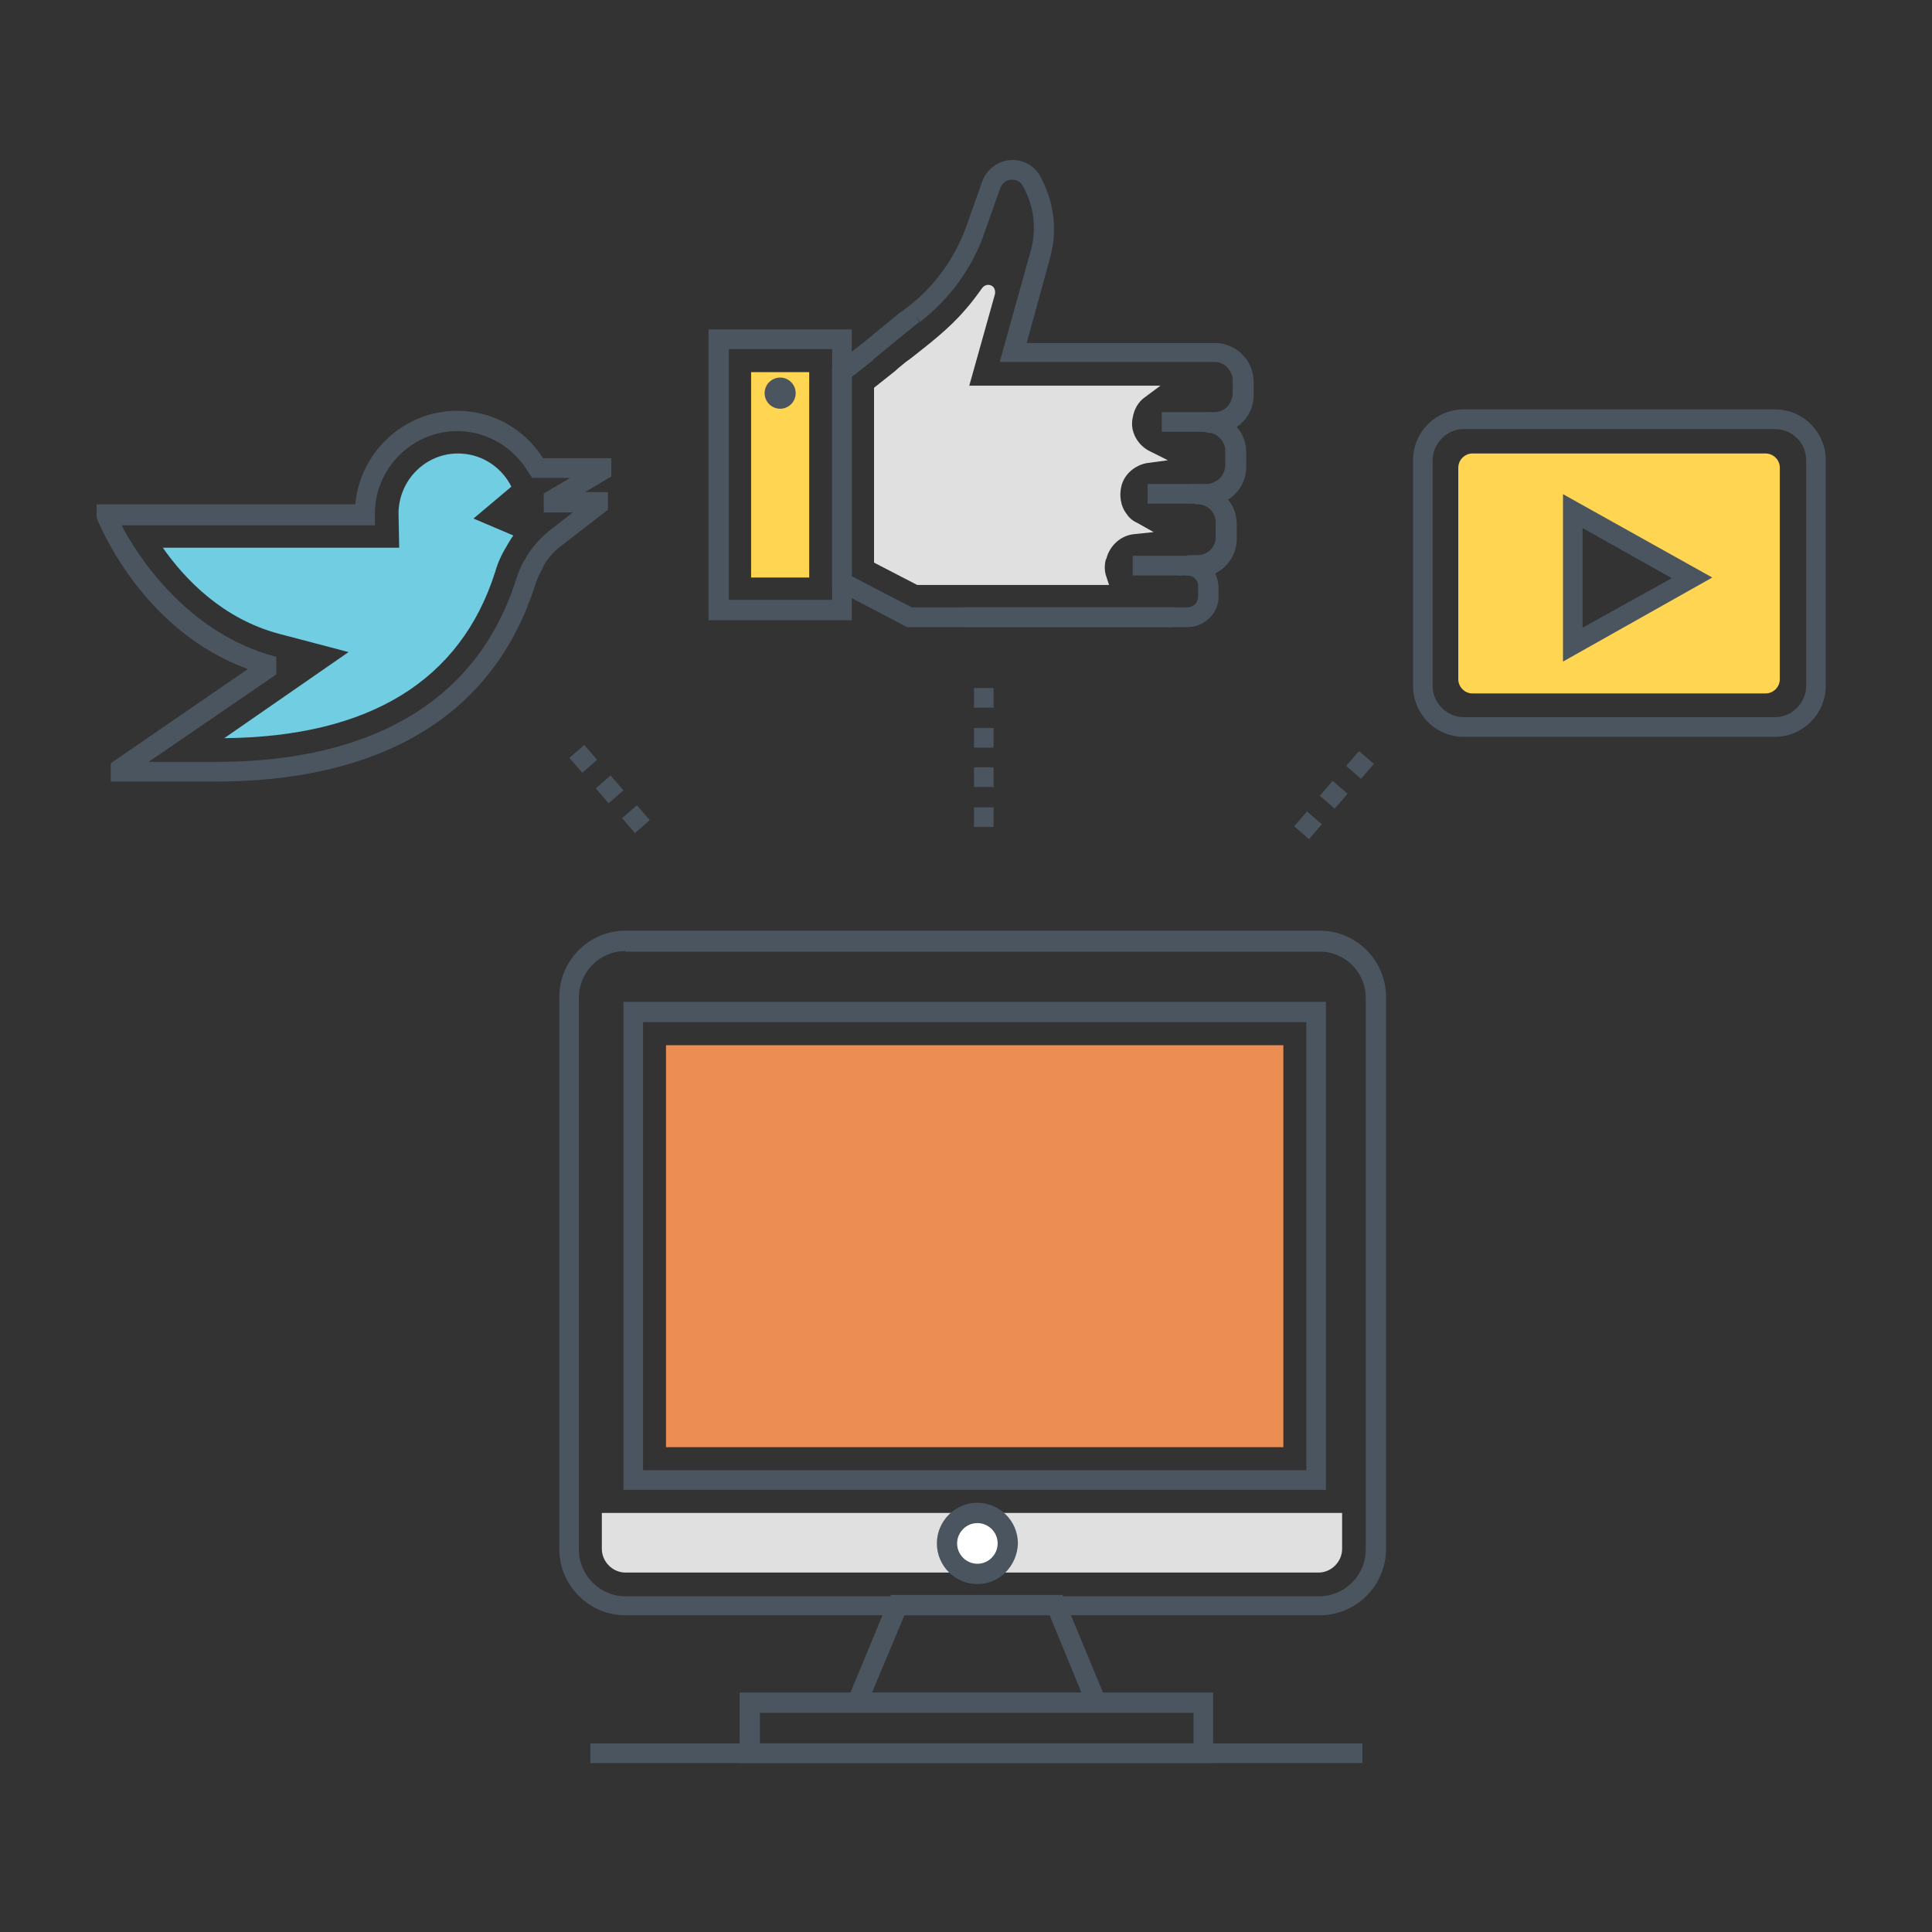 <?xml version="1.0" encoding="UTF-8"?>
<svg width="200px" height="200px" viewBox="0 0 200 200" version="1.1" xmlns="http://www.w3.org/2000/svg" xmlns:xlink="http://www.w3.org/1999/xlink">
    <rect x="0" y="0" width="200" height="200" fill="#333333" stroke="none"/>
    <!-- Generator: Sketch 53.2 (72643) - https://sketchapp.com -->
    <title>3.0-everywhere-application</title>
    <desc>Created with Sketch.</desc>
    <g id="3.0-everywhere-application" stroke="none" stroke-width="1" fill="none" fill-rule="evenodd">
        <g id="ONLINE-PRESENCE-Copy-2" transform="translate(10, 16)" fill-rule="nonzero">
            <path d="M173.756,60.274 L141.522,60.274 C138.585,60.274 136.278,57.889 136.278,55.012 L136.278,31.646 C136.278,28.699 138.655,26.383 141.522,26.383 L173.756,26.383 C176.693,26.383 179,28.769 179,31.646 L179,55.012 C179,57.889 176.623,60.274 173.756,60.274 Z M173.756,28.418 L141.522,28.418 C139.774,28.418 138.305,29.892 138.305,31.646 L138.305,55.012 C138.305,56.766 139.774,58.239 141.522,58.239 L173.756,58.239 C175.504,58.239 176.972,56.766 176.972,55.012 L176.972,31.646 C176.972,29.821 175.504,28.418 173.756,28.418 Z" id="Shape" fill="#4A555F"></path>
            <path d="M172.777,30.944 L142.431,30.944 C141.662,30.944 140.963,31.576 140.963,32.418 L140.963,54.31 C140.963,55.082 141.592,55.784 142.431,55.784 L172.777,55.784 C173.546,55.784 174.245,55.152 174.245,54.31 L174.245,32.418 C174.245,31.576 173.546,30.944 172.777,30.944 Z M152.919,49.047 L152.919,38.522 C152.919,37.961 153.548,37.54 154.038,37.821 L163.407,43.083 C163.967,43.364 163.967,44.136 163.407,44.416 L154.038,49.679 C153.618,49.96 152.919,49.609 152.919,49.047 Z" id="Shape" fill="#FFD552"></path>
            <path d="M151.8,52.486 L151.8,35.154 L167.253,43.785 L151.8,52.486 Z M153.828,38.663 L153.828,48.977 L163.058,43.855 L153.828,38.663 Z" id="Shape" fill="#4A555F"></path>
            <g id="Group" transform="translate(62.93, 0)">
                <g transform="translate(0, 17.542)">
                    <g>
                        <g transform="translate(12.586, 2.105)" id="Path">
                            <path d="M38.457,23.927 L36.569,23.927 L36.569,21.892 L38.457,21.892 C39.506,21.892 40.345,21.05 40.345,19.998 L40.345,18.454 C40.345,17.402 39.506,16.56 38.457,16.56 L38.247,16.56 L38.247,14.525 L38.457,14.525 C40.625,14.525 42.443,16.279 42.443,18.524 L42.443,20.068 C42.373,22.173 40.625,23.927 38.457,23.927 Z" fill="#4A555F"></path>
                            <polygon fill="#E0E0E0" points="38.247 16.77 38.387 16.77"></polygon>
                            <path d="M37.408,29.26 L8.391,29.26 L0.629,25.19 L0.629,2.386 L3.636,0 L4.895,1.614 L2.657,3.368 L2.657,23.997 L8.88,27.295 L37.408,27.295 C38.038,27.295 38.527,26.804 38.527,26.173 L38.527,25.05 C38.527,24.418 38.038,23.927 37.408,23.927 L37.268,23.927 L37.268,21.892 L37.408,21.892 C39.156,21.892 40.555,23.296 40.555,25.05 L40.555,26.173 C40.555,27.857 39.156,29.26 37.408,29.26 Z" fill="#4A555F"></path>
                        </g>
                        <path d="M15.243,30.663 L0.42,30.663 L0.42,0.561 L15.243,0.561 L15.243,30.663 Z M2.517,28.558 L13.215,28.558 L13.215,2.596 L2.517,2.596 L2.517,28.558 Z" id="Shape" fill="#4A555F"></path>
                        <rect id="Rectangle" fill="#FFD552" x="4.825" y="4.982" width="6.013" height="21.261"></rect>
                        <ellipse id="Oval" fill="#4A555F" cx="7.831" cy="7.157" rx="1.608" ry="1.614"></ellipse>
                    </g>
                    <rect id="Rectangle" fill="#4A555F" x="26.85" y="29.33" width="21.536" height="2.035"></rect>
                    <rect id="Rectangle" fill="#4A555F" x="47.337" y="9.122" width="5.104" height="2.035"></rect>
                    <rect id="Rectangle" fill="#4A555F" x="45.869" y="16.56" width="5.104" height="2.035"></rect>
                    <rect id="Rectangle" fill="#4A555F" x="44.33" y="23.997" width="5.104" height="2.035"></rect>
                </g>
                <path d="M49.994,48.907 L20.977,48.907 L13.215,44.837 L13.215,22.033 L16.222,19.647 L19.648,16.84 C19.928,16.63 20.137,16.419 20.347,16.279 L20.347,16.279 L20.487,16.209 C20.837,15.928 21.116,15.718 21.116,15.718 C23.913,13.542 25.941,10.666 27.13,7.368 L28.738,2.807 C29.227,1.474 30.486,0.561 31.884,0.561 C33.073,0.561 34.192,1.193 34.751,2.245 C36.15,4.771 36.569,7.789 35.8,10.595 L33.353,19.507 L52.861,19.507 C53.77,19.507 54.679,19.858 55.378,20.419 C55.448,20.489 55.588,20.559 55.658,20.7 C55.868,20.91 56.007,21.05 56.147,21.261 C56.567,21.892 56.846,22.664 56.846,23.506 L56.846,24.91 C56.846,25.682 56.637,26.453 56.147,27.155 C56.007,27.366 55.868,27.576 55.658,27.716 C55.588,27.787 55.448,27.927 55.378,27.997 C55.308,28.067 55.168,28.137 55.098,28.208 C55.728,28.909 56.077,29.821 56.077,30.804 L56.077,32.347 C56.077,33.119 55.868,33.891 55.378,34.593 C55.029,35.084 54.679,35.435 54.189,35.716 C54.749,36.417 55.098,37.259 55.098,38.242 L55.098,39.785 C55.098,41.329 54.189,42.732 52.861,43.364 C53.071,43.785 53.211,44.346 53.211,44.837 L53.211,45.96 C53.141,47.504 51.742,48.907 49.994,48.907 Z M21.466,46.872 L49.994,46.872 C50.623,46.872 51.113,46.381 51.113,45.75 L51.113,44.627 C51.113,43.995 50.623,43.504 49.994,43.504 L49.994,41.469 L51.043,41.469 C52.092,41.469 52.931,40.627 52.931,39.575 L52.931,38.031 C52.931,36.979 52.162,36.207 51.113,36.137 L49.924,36.066 L50.344,34.102 L51.952,34.102 C52.581,34.102 53.211,33.751 53.56,33.26 C53.77,32.909 53.91,32.558 53.91,32.207 L53.91,30.663 C53.91,29.821 53.28,29.05 52.511,28.839 C52.441,28.839 52.441,28.839 52.371,28.839 L51.323,28.629 L51.672,26.734 L52.791,26.664 C53.211,26.664 53.63,26.524 53.98,26.243 C54.05,26.173 54.05,26.173 54.12,26.103 C54.189,26.032 54.259,25.892 54.329,25.822 C54.539,25.471 54.679,25.12 54.679,24.769 L54.679,23.366 C54.679,22.945 54.539,22.594 54.329,22.313 C54.259,22.243 54.189,22.103 54.12,22.033 C54.05,21.963 54.05,21.963 53.98,21.892 C53.63,21.612 53.211,21.471 52.791,21.471 L30.556,21.471 L33.772,9.964 C34.402,7.718 34.122,5.263 32.933,3.228 C32.723,2.807 32.304,2.596 31.814,2.596 C31.255,2.596 30.836,2.947 30.626,3.438 L29.018,7.999 C27.759,11.718 25.382,14.946 22.305,17.332 L21.816,16.7 L21.816,16.7 L22.235,17.332 C22.235,17.332 21.676,17.753 20.837,18.454 L17.411,21.261 L15.173,23.015 L15.173,43.645 L21.466,46.872 Z" id="Shape" fill="#4A555F"></path>
                <path d="M22.025,44.557 L17.55,42.241 L17.55,24.138 L18.879,23.085 C19.298,22.734 19.718,22.454 20.068,22.103 C20.487,21.752 20.907,21.401 21.326,21.121 C23.284,19.577 25.312,18.033 26.99,16.068 C27.619,15.367 28.179,14.595 28.738,13.823 C28.948,13.542 29.297,13.402 29.647,13.542 L29.647,13.542 C29.996,13.683 30.136,14.034 30.066,14.455 L27.409,23.927 L47.197,23.927 L45.589,25.12 C44.89,25.611 44.47,26.383 44.33,27.225 C44.261,27.506 44.261,27.716 44.261,27.997 C44.33,29.19 45.1,30.242 46.148,30.734 L47.966,31.646 L45.869,31.926 C44.54,32.137 43.421,33.119 43.142,34.382 L43.142,34.382 C42.932,35.295 43.072,36.347 43.631,37.119 C43.911,37.54 44.261,37.891 44.75,38.101 L46.498,39.084 L44.47,39.294 C43.072,39.434 41.953,40.487 41.604,41.82 L41.534,41.961 C41.394,42.522 41.394,43.153 41.604,43.715 L41.883,44.557 L22.025,44.557 Z" id="Path" fill="#E0E0E0"></path>
            </g>
            <g id="Group" transform="translate(47.547, 79.992)">
                <polygon id="Path" fill="#EC8D53" points="75.306 53.819 75.306 12.209 11.397 12.209 11.397 53.819"></polygon>
                <path d="M79.082,71.221 L7.202,71.221 C3.426,71.221 0.35,68.133 0.35,64.344 L0.35,7.227 C0.35,3.438 3.426,0.351 7.202,0.351 L79.082,0.351 C82.857,0.351 85.934,3.438 85.934,7.227 L85.934,64.344 C85.934,68.133 82.857,71.221 79.082,71.221 Z M7.202,2.456 C4.545,2.456 2.377,4.631 2.377,7.297 L2.377,64.414 C2.377,67.081 4.545,69.256 7.202,69.256 L79.012,69.256 C81.669,69.256 83.836,67.081 83.836,64.414 L83.836,7.297 C83.836,4.631 81.669,2.526 79.082,2.526 L7.202,2.526 L7.202,2.456 Z M79.711,58.239 L6.992,58.239 L6.992,7.718 L79.711,7.718 L79.711,58.239 Z M9.02,56.205 L77.683,56.205 L77.683,9.824 L9.02,9.824 L9.02,56.205 Z" id="Shape" fill="#4A555F"></path>
                <path d="M7.202,66.8 C5.873,66.8 4.755,65.677 4.755,64.344 L4.755,60.625 L81.389,60.625 L81.389,64.344 C81.389,65.677 80.27,66.8 78.942,66.8 L7.202,66.8 Z" id="Path" fill="#E0E0E0"></path>
                <path d="M57.476,81.255 L29.647,81.255 L34.681,69.116 L52.441,69.116 L57.476,81.255 Z M32.723,79.22 L54.399,79.22 L51.113,71.221 L36.08,71.221 L32.723,79.22 Z" id="Shape" fill="#4A555F"></path>
                <path d="M68.034,86.517 L19.019,86.517 L19.019,79.22 L68.034,79.22 L68.034,86.517 Z M21.116,84.482 L66.006,84.482 L66.006,81.325 L21.116,81.325 L21.116,84.482 Z" id="Shape" fill="#4A555F"></path>
                <rect id="Rectangle" fill="#4A555F" x="3.566" y="84.482" width="79.921" height="2.035"></rect>
                <ellipse id="Oval" fill="#FFFFFF" cx="43.631" cy="63.783" rx="3.146" ry="3.158"></ellipse>
                <path d="M43.631,67.993 C41.324,67.993 39.436,66.098 39.436,63.783 C39.436,61.467 41.324,59.573 43.631,59.573 C45.939,59.573 47.827,61.467 47.827,63.783 C47.757,66.098 45.939,67.993 43.631,67.993 Z M43.631,61.678 C42.443,61.678 41.534,62.66 41.534,63.783 C41.534,64.976 42.513,65.888 43.631,65.888 C44.82,65.888 45.729,64.905 45.729,63.783 C45.729,62.59 44.75,61.678 43.631,61.678 Z" id="Shape" fill="#4A555F"></path>
            </g>
            <g id="Group" transform="translate(0, 25.962)">
                <path d="M12.376,38.943 L1.468,38.943 L1.468,37.049 L15.662,27.295 C4.615,23.296 0.21,12.139 0,11.648 L0,10.245 L26.78,10.245 C27.27,4.842 31.814,0.561 37.338,0.561 C40.974,0.561 44.33,2.456 46.218,5.473 L53.28,5.473 L53.28,7.368 L50.554,8.982 L52.931,8.982 L52.931,10.806 L48.036,14.595 C47.267,15.156 46.708,15.858 46.218,16.7 L46.148,16.911 C45.869,17.402 45.589,17.963 45.379,18.665 C39.995,35.435 24.473,38.943 12.376,38.943 Z M5.384,36.908 L12.446,36.908 C23.843,36.908 38.457,33.611 43.421,18.033 C43.701,17.191 43.981,16.489 44.4,15.858 L44.47,15.718 C45.1,14.665 45.869,13.823 46.778,13.051 L49.295,11.087 L46.288,11.087 L46.288,9.122 L49.015,7.508 L45.1,7.508 L44.75,7.017 C43.212,4.35 40.415,2.666 37.338,2.666 C32.654,2.666 28.808,6.526 28.808,11.227 C28.808,11.227 28.808,11.297 28.808,11.367 L28.808,12.42 L2.587,12.42 C4.265,15.647 9.439,23.647 18.599,26.032 L18.599,27.857 L5.384,36.908 Z" id="Shape" fill="#4A555F"></path>
                <path d="M26.081,25.541 L18.879,23.647 C13.075,22.103 9.16,18.033 6.852,14.735 L31.325,14.735 L31.255,11.157 L31.255,11.087 C31.325,7.718 34.052,4.982 37.408,4.982 C39.646,4.982 41.673,6.175 42.792,8.139 L42.932,8.42 L39.016,11.718 L43.142,13.472 C42.932,13.753 42.722,14.104 42.513,14.455 L42.443,14.595 C41.953,15.367 41.534,16.279 41.254,17.261 C37.688,28.488 28.248,34.312 13.215,34.453 L26.081,25.541 Z" id="Path" fill="#71CDE1"></path>
            </g>
            <path d="M55.728,70.238 L54.399,68.695 L55.938,67.361 L57.266,68.905 L55.728,70.238 Z M53.001,67.151 L51.672,65.607 L53.211,64.274 L54.539,65.818 L53.001,67.151 Z M50.274,63.993 L48.945,62.45 L50.484,61.116 L51.812,62.66 L50.274,63.993 Z" id="Shape" fill="#4A555F"></path>
            <path d="M125.51,70.87 L123.971,69.537 L125.3,67.993 L126.838,69.326 L125.51,70.87 Z M128.167,67.712 L126.629,66.379 L127.957,64.835 L129.495,66.168 L128.167,67.712 Z M130.894,64.625 L129.355,63.292 L130.684,61.748 L132.222,63.081 L130.894,64.625 Z" id="Shape" fill="#4A555F"></path>
            <path d="M92.856,69.607 L90.829,69.607 L90.829,67.572 L92.856,67.572 L92.856,69.607 Z M92.856,65.467 L90.829,65.467 L90.829,63.432 L92.856,63.432 L92.856,65.467 Z M92.856,61.397 L90.829,61.397 L90.829,59.362 L92.856,59.362 L92.856,61.397 Z M92.856,57.257 L90.829,57.257 L90.829,55.222 L92.856,55.222 L92.856,57.257 Z" id="Shape" fill="#4A555F"></path>
        </g>
    </g>
</svg>
